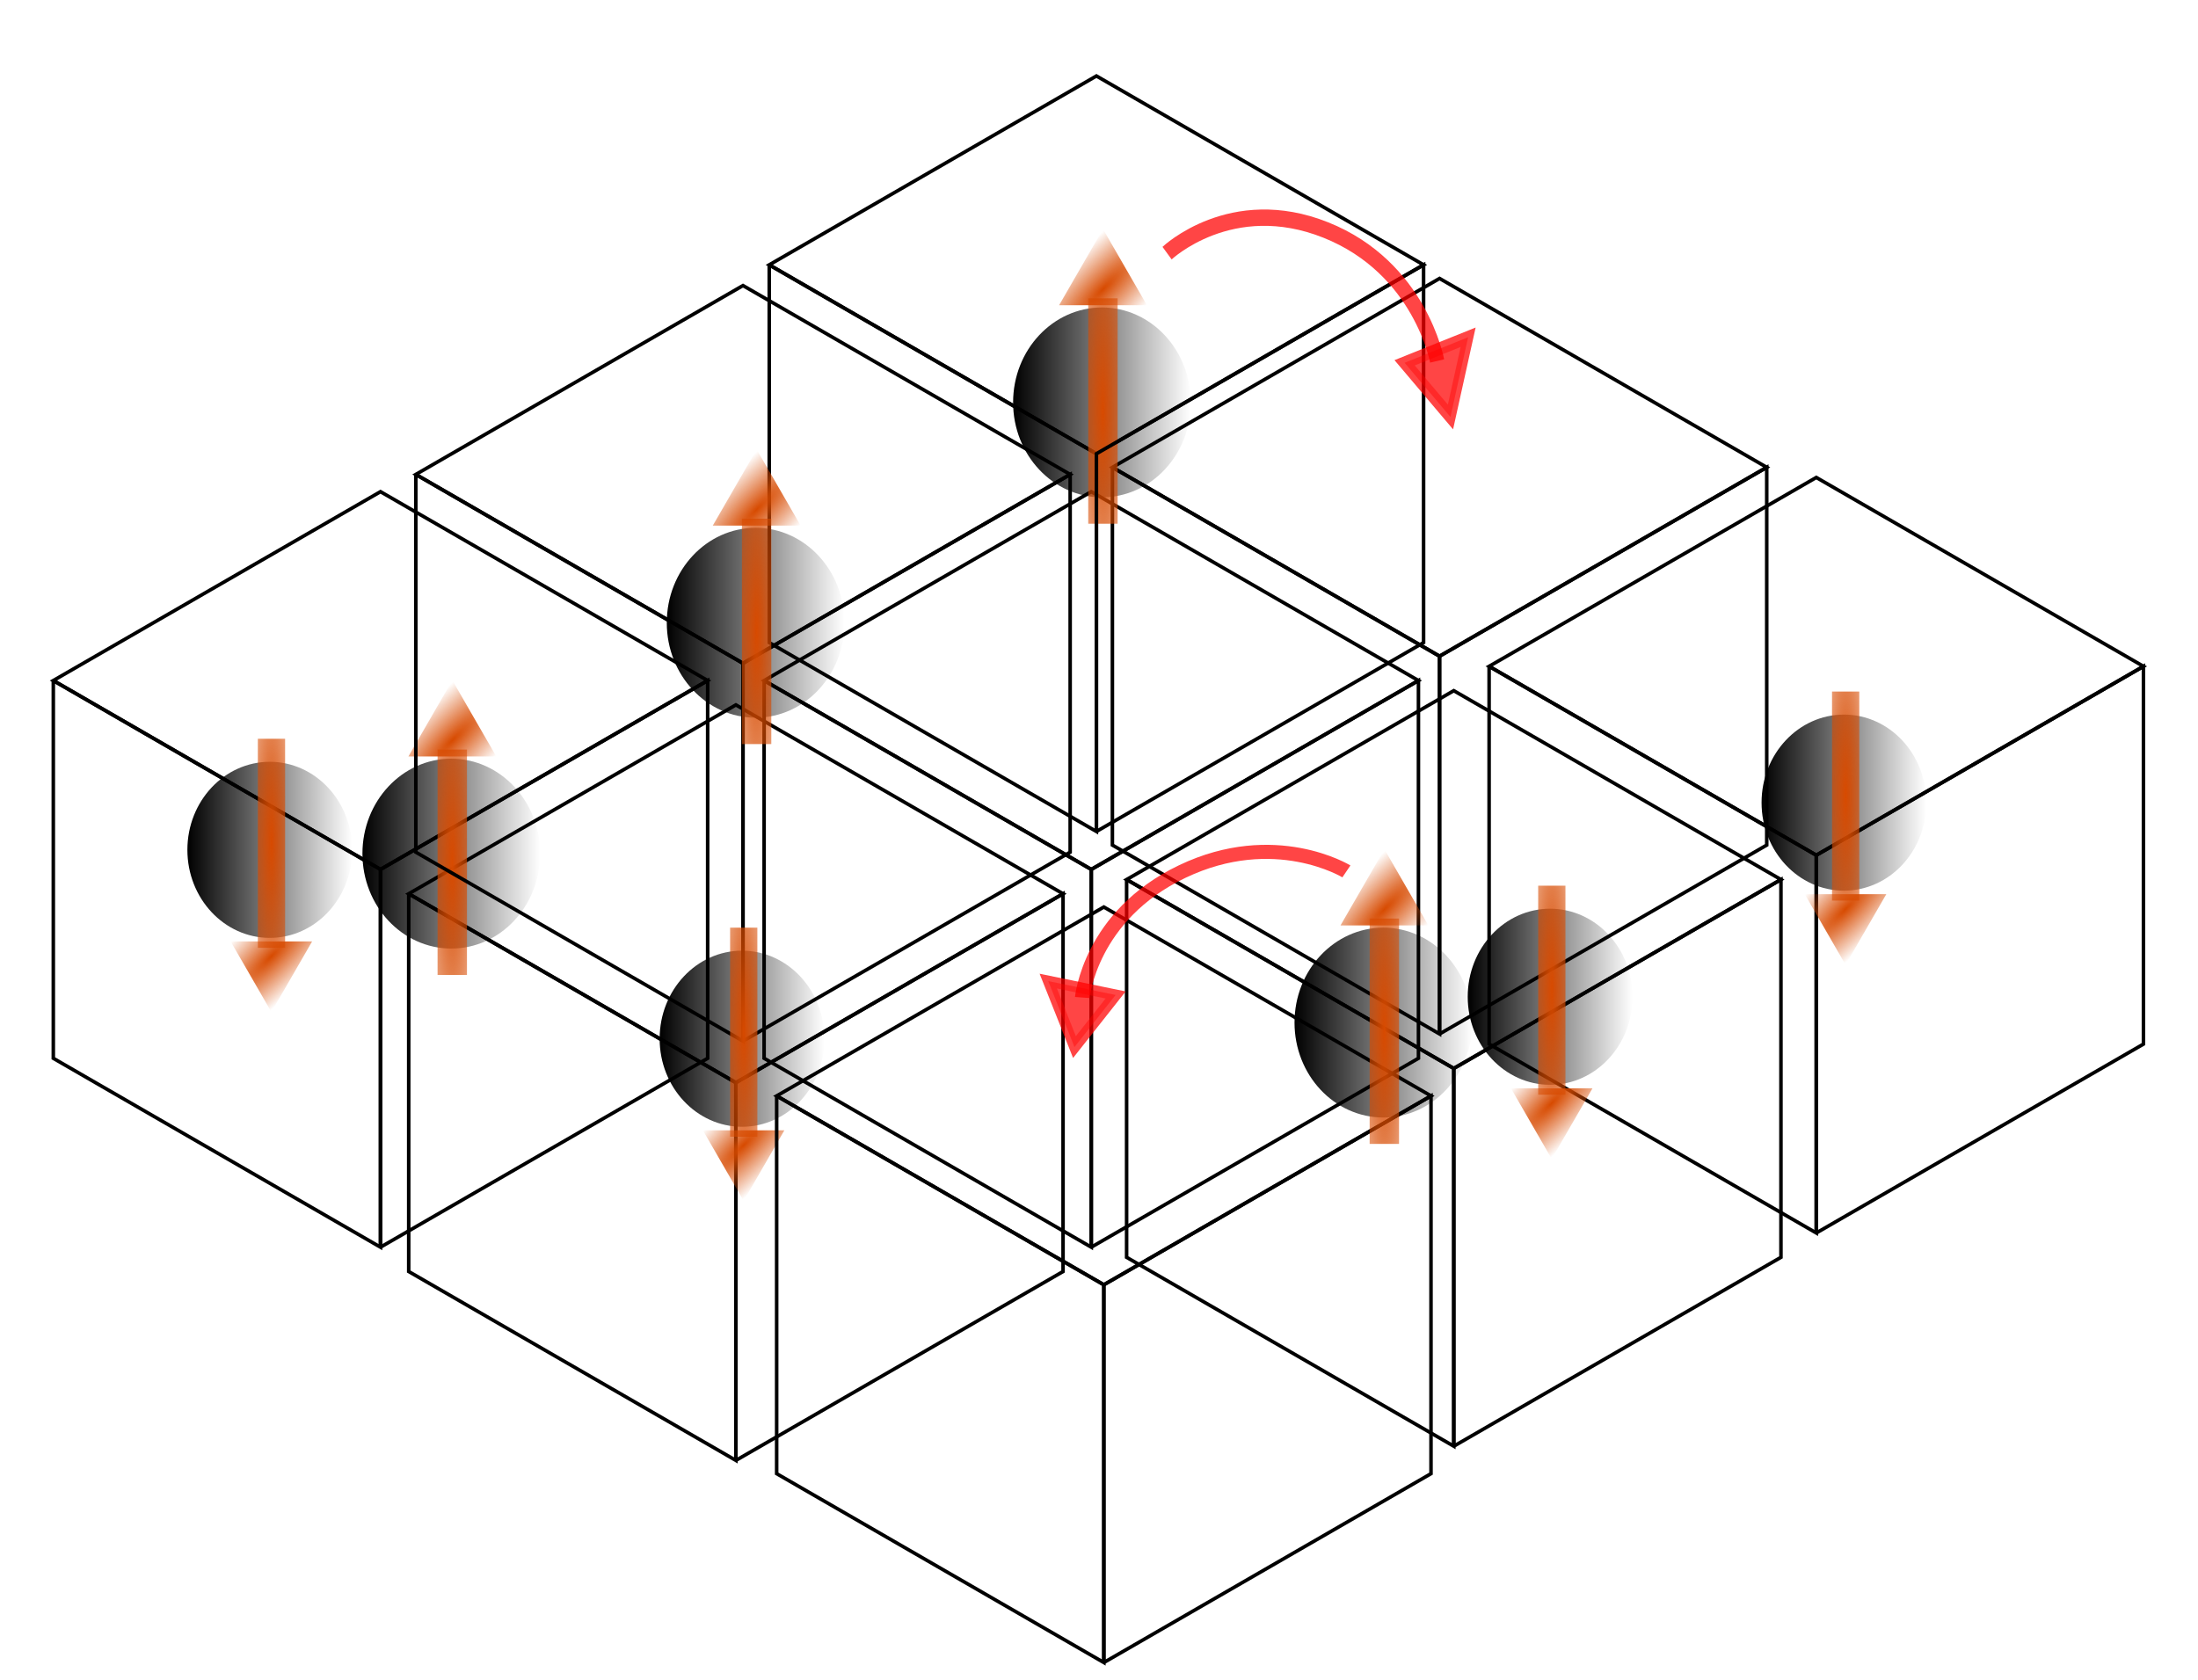 <?xml version="1.0" encoding="UTF-8" standalone="no"?>
<!-- Created with Inkscape (http://www.inkscape.org/) -->

<svg
   xmlns:dc="http://purl.org/dc/elements/1.1/"
   xmlns:cc="http://creativecommons.org/ns#"
   xmlns:rdf="http://www.w3.org/1999/02/22-rdf-syntax-ns#"
   xmlns:svg="http://www.w3.org/2000/svg"
   xmlns="http://www.w3.org/2000/svg"
   xmlns:xlink="http://www.w3.org/1999/xlink"
   xmlns:sodipodi="http://sodipodi.sourceforge.net/DTD/sodipodi-0.dtd"
   xmlns:inkscape="http://www.inkscape.org/namespaces/inkscape"
   width="174.544mm"
   height="133.407mm"
   viewBox="0 0 618.462 472.703"
   id="svg2"
   version="1.1"
   inkscape:version="0.91 r13725"
   sodipodi:docname="cubes_w_hopping.svg">
  <defs
     id="defs4">
    <linearGradient
       inkscape:collect="always"
       id="linearGradient4414">
      <stop
         style="stop-color:#d74a00;stop-opacity:1;"
         offset="0"
         id="stop4416" />
      <stop
         style="stop-color:#d74a00;stop-opacity:0;"
         offset="1"
         id="stop4418" />
    </linearGradient>
    <linearGradient
       inkscape:collect="always"
       id="linearGradient4212">
      <stop
         style="stop-color:#d74a00;stop-opacity:1;"
         offset="0"
         id="stop4214" />
      <stop
         style="stop-color:#d74a00;stop-opacity:0;"
         offset="1"
         id="stop4216" />
    </linearGradient>
    <linearGradient
       inkscape:collect="always"
       id="linearGradient4303">
      <stop
         style="stop-color:#000000;stop-opacity:1;"
         offset="0"
         id="stop4305" />
      <stop
         style="stop-color:#000000;stop-opacity:0;"
         offset="1"
         id="stop4307" />
    </linearGradient>
    <inkscape:perspective
       sodipodi:type="inkscape:persp3d"
       inkscape:vp_x="-237.74448 : 1325.7024 : 1"
       inkscape:vp_y="0 : 999.99994 : 0"
       inkscape:vp_z="2877.5343 : 1194.298 : 1"
       inkscape:persp3d-origin="208.1254 : 372.21769 : 1"
       id="perspective4279" />
    <inkscape:perspective
       sodipodi:type="inkscape:persp3d"
       inkscape:vp_x="-47.482823 : 1351.8026 : 1"
       inkscape:vp_y="0 : 999.99996 : 0"
       inkscape:vp_z="3067.796 : 1220.3982 : 1"
       inkscape:persp3d-origin="398.38706 : 398.31795 : 1"
       id="perspective4263" />
    <inkscape:perspective
       sodipodi:type="inkscape:persp3d"
       inkscape:vp_x="132.45123 : 1353.8907 : 1"
       inkscape:vp_y="0 : 999.99998 : 0"
       inkscape:vp_z="3247.73 : 1222.4863 : 1"
       inkscape:persp3d-origin="578.32117 : 400.40598 : 1"
       id="perspective4161" />
    <filter
       inkscape:collect="always"
       style="color-interpolation-filters:sRGB"
       id="filter4404"
       x="-0.057"
       width="1.114"
       y="-0.007"
       height="1.015">
      <feGaussianBlur
         inkscape:collect="always"
         stdDeviation="0.358"
         id="feGaussianBlur4406" />
    </filter>
    <filter
       inkscape:collect="always"
       style="color-interpolation-filters:sRGB"
       id="filter4876"
       x="-0.027"
       width="1.054"
       y="-0.108"
       height="1.216">
      <feGaussianBlur
         inkscape:collect="always"
         stdDeviation="1.341"
         id="feGaussianBlur4878" />
    </filter>
    <filter
       inkscape:collect="always"
       style="color-interpolation-filters:sRGB"
       id="filter4880"
       x="-0.129"
       width="1.258"
       y="-0.108"
       height="1.217">
      <feGaussianBlur
         inkscape:collect="always"
         stdDeviation="0.294"
         id="feGaussianBlur4882" />
    </filter>
    <linearGradient
       inkscape:collect="always"
       xlink:href="#linearGradient4303"
       id="linearGradient4886"
       gradientUnits="userSpaceOnUse"
       gradientTransform="matrix(3.427,0,0,3.805,56.218,-926.652)"
       x1="199.459"
       y1="374.705"
       x2="245.488"
       y2="374.705" />
    <radialGradient
       inkscape:collect="always"
       xlink:href="#linearGradient4212"
       id="radialGradient4894"
       gradientUnits="userSpaceOnUse"
       gradientTransform="matrix(2.692,0,0,23.506,-234.615,-11628.201)"
       cx="138.659"
       cy="516.678"
       fx="138.659"
       fy="516.678"
       r="8.358" />
    <radialGradient
       inkscape:collect="always"
       xlink:href="#linearGradient4414"
       id="radialGradient4896"
       gradientUnits="userSpaceOnUse"
       gradientTransform="matrix(3.665,0,0,1,-313.119,8.2447918e-7)"
       cx="117.498"
       cy="452.838"
       fx="117.498"
       fy="452.838"
       r="23.66" />
    <linearGradient
       inkscape:collect="always"
       xlink:href="#linearGradient4303"
       id="linearGradient4900"
       gradientUnits="userSpaceOnUse"
       gradientTransform="matrix(3.427,0,0,3.805,-1094.282,-949.62)"
       x1="199.459"
       y1="374.705"
       x2="245.488"
       y2="374.705" />
    <radialGradient
       inkscape:collect="always"
       xlink:href="#linearGradient4212"
       id="radialGradient4908"
       gradientUnits="userSpaceOnUse"
       gradientTransform="matrix(2.692,0,0,23.506,-234.615,-11628.201)"
       cx="138.659"
       cy="516.678"
       fx="138.659"
       fy="516.678"
       r="8.358" />
    <radialGradient
       inkscape:collect="always"
       xlink:href="#linearGradient4414"
       id="radialGradient4910"
       gradientUnits="userSpaceOnUse"
       gradientTransform="matrix(3.665,0,0,1,-313.119,8.2447828e-7)"
       cx="117.498"
       cy="452.838"
       fx="117.498"
       fy="452.838"
       r="23.66" />
    <linearGradient
       inkscape:collect="always"
       xlink:href="#linearGradient4303"
       id="linearGradient4959"
       gradientUnits="userSpaceOnUse"
       gradientTransform="matrix(3.427,0,0,3.805,56.218,-926.652)"
       x1="199.459"
       y1="374.705"
       x2="245.488"
       y2="374.705" />
    <radialGradient
       inkscape:collect="always"
       xlink:href="#linearGradient4212"
       id="radialGradient4961"
       gradientUnits="userSpaceOnUse"
       gradientTransform="matrix(2.692,0,0,23.506,-234.615,-11628.201)"
       cx="138.659"
       cy="516.678"
       fx="138.659"
       fy="516.678"
       r="8.358" />
    <radialGradient
       inkscape:collect="always"
       xlink:href="#linearGradient4414"
       id="radialGradient4963"
       gradientUnits="userSpaceOnUse"
       gradientTransform="matrix(3.665,0,0,1,-313.119,8.2447893e-7)"
       cx="117.498"
       cy="452.838"
       fx="117.498"
       fy="452.838"
       r="23.66" />
    <linearGradient
       inkscape:collect="always"
       xlink:href="#linearGradient4303"
       id="linearGradient4975"
       gradientUnits="userSpaceOnUse"
       gradientTransform="matrix(3.427,0,0,3.805,-1094.282,-949.62)"
       x1="199.459"
       y1="374.705"
       x2="245.488"
       y2="374.705" />
    <radialGradient
       inkscape:collect="always"
       xlink:href="#linearGradient4212"
       id="radialGradient4977"
       gradientUnits="userSpaceOnUse"
       gradientTransform="matrix(2.692,0,0,23.506,-234.615,-11628.201)"
       cx="138.659"
       cy="516.678"
       fx="138.659"
       fy="516.678"
       r="8.358" />
    <radialGradient
       inkscape:collect="always"
       xlink:href="#linearGradient4414"
       id="radialGradient4979"
       gradientUnits="userSpaceOnUse"
       gradientTransform="matrix(3.665,0,0,1,-313.119,8.2447795e-7)"
       cx="117.498"
       cy="452.838"
       fx="117.498"
       fy="452.838"
       r="23.66" />
    <linearGradient
       inkscape:collect="always"
       xlink:href="#linearGradient4303"
       id="linearGradient5007"
       gradientUnits="userSpaceOnUse"
       gradientTransform="matrix(3.427,0,0,3.805,56.218,-926.652)"
       x1="199.459"
       y1="374.705"
       x2="245.488"
       y2="374.705" />
    <radialGradient
       inkscape:collect="always"
       xlink:href="#linearGradient4212"
       id="radialGradient5009"
       gradientUnits="userSpaceOnUse"
       gradientTransform="matrix(2.692,0,0,23.506,-234.615,-11628.201)"
       cx="138.659"
       cy="516.678"
       fx="138.659"
       fy="516.678"
       r="8.358" />
    <radialGradient
       inkscape:collect="always"
       xlink:href="#linearGradient4414"
       id="radialGradient5011"
       gradientUnits="userSpaceOnUse"
       gradientTransform="matrix(3.665,0,0,1,-313.119,8.2447746e-7)"
       cx="117.498"
       cy="452.838"
       fx="117.498"
       fy="452.838"
       r="23.66" />
    <linearGradient
       inkscape:collect="always"
       xlink:href="#linearGradient4303"
       id="linearGradient5023"
       gradientUnits="userSpaceOnUse"
       gradientTransform="matrix(3.427,0,0,3.805,-1094.282,-949.62)"
       x1="199.459"
       y1="374.705"
       x2="245.488"
       y2="374.705" />
    <radialGradient
       inkscape:collect="always"
       xlink:href="#linearGradient4212"
       id="radialGradient5025"
       gradientUnits="userSpaceOnUse"
       gradientTransform="matrix(2.692,0,0,23.506,-234.615,-11628.201)"
       cx="138.659"
       cy="516.678"
       fx="138.659"
       fy="516.678"
       r="8.358" />
    <radialGradient
       inkscape:collect="always"
       xlink:href="#linearGradient4414"
       id="radialGradient5027"
       gradientUnits="userSpaceOnUse"
       gradientTransform="matrix(3.665,0,0,1,-313.119,8.2447828e-7)"
       cx="117.498"
       cy="452.838"
       fx="117.498"
       fy="452.838"
       r="23.66" />
    <linearGradient
       inkscape:collect="always"
       xlink:href="#linearGradient4303"
       id="linearGradient5039"
       gradientUnits="userSpaceOnUse"
       gradientTransform="matrix(3.427,0,0,3.805,-1094.282,-949.62)"
       x1="199.459"
       y1="374.705"
       x2="245.488"
       y2="374.705" />
    <radialGradient
       inkscape:collect="always"
       xlink:href="#linearGradient4212"
       id="radialGradient5041"
       gradientUnits="userSpaceOnUse"
       gradientTransform="matrix(2.692,0,0,23.506,-234.615,-11628.201)"
       cx="138.659"
       cy="516.678"
       fx="138.659"
       fy="516.678"
       r="8.358" />
    <radialGradient
       inkscape:collect="always"
       xlink:href="#linearGradient4414"
       id="radialGradient5043"
       gradientUnits="userSpaceOnUse"
       gradientTransform="matrix(3.665,0,0,1,-313.119,8.244785e-7)"
       cx="117.498"
       cy="452.838"
       fx="117.498"
       fy="452.838"
       r="23.66" />
    <linearGradient
       inkscape:collect="always"
       xlink:href="#linearGradient4303"
       id="linearGradient5055"
       gradientUnits="userSpaceOnUse"
       gradientTransform="matrix(3.427,0,0,3.805,56.218,-926.652)"
       x1="199.459"
       y1="374.705"
       x2="245.488"
       y2="374.705" />
    <radialGradient
       inkscape:collect="always"
       xlink:href="#linearGradient4212"
       id="radialGradient5057"
       gradientUnits="userSpaceOnUse"
       gradientTransform="matrix(2.692,0,0,23.506,-234.615,-11628.201)"
       cx="138.659"
       cy="516.678"
       fx="138.659"
       fy="516.678"
       r="8.358" />
    <radialGradient
       inkscape:collect="always"
       xlink:href="#linearGradient4414"
       id="radialGradient5059"
       gradientUnits="userSpaceOnUse"
       gradientTransform="matrix(3.665,0,0,1,-313.119,8.2447732e-7)"
       cx="117.498"
       cy="452.838"
       fx="117.498"
       fy="452.838"
       r="23.66" />
  </defs>
  <sodipodi:namedview
     id="base"
     pagecolor="#ffffff"
     bordercolor="#666666"
     borderopacity="1.0"
     inkscape:pageopacity="0.0"
     inkscape:pageshadow="2"
     inkscape:zoom="0.67729877"
     inkscape:cx="284.98649"
     inkscape:cy="195.89874"
     inkscape:document-units="px"
     inkscape:current-layer="layer1"
     showgrid="true"
     inkscape:window-width="1280"
     inkscape:window-height="706"
     inkscape:window-x="0"
     inkscape:window-y="1"
     inkscape:window-maximized="1"
     fit-margin-top="0"
     fit-margin-left="0"
     fit-margin-right="0"
     fit-margin-bottom="0">
    <inkscape:grid
       type="xygrid"
       id="grid4191" />
  </sodipodi:namedview>
  <g
     inkscape:label="Layer 1"
     inkscape:groupmode="layer"
     id="layer1"
     transform="translate(-121.159,103.526)">
    <path
       style="fill:#000000;fill-opacity:0;fill-rule:evenodd;stroke:#000000;stroke-width:1px;stroke-linecap:butt;stroke-linejoin:miter;stroke-opacity:1"
       d="M 438.159,143.983 530.216,197.132 622.274,143.983 530.216,90.833 Z"
       id="path4287"
       inkscape:connector-curvature="0" />
    <path
       style="fill:none;fill-rule:evenodd;stroke:#000000;stroke-width:1px;stroke-linecap:butt;stroke-linejoin:miter;stroke-opacity:1"
       d="m 438.159,143.983 0,106.299 92.058,53.15 0,-106.299 -92.058,-53.15"
       id="path4289"
       inkscape:connector-curvature="0" />
    <path
       style="fill:none;fill-rule:evenodd;stroke:#000000;stroke-width:1px;stroke-linecap:butt;stroke-linejoin:miter;stroke-opacity:1"
       d="m 530.216,303.431 92.058,-53.15 0,-106.299 -92.058,53.15 0,106.299"
       id="path4291"
       inkscape:connector-curvature="0" />
    <ellipse
       style="fill:#000000;fill-opacity:0"
       id="path4293"
       cx="520.318"
       cy="162.535"
       rx="30.686"
       ry="26.575" />
    <path
       inkscape:connector-curvature="0"
       id="path4315"
       d="M 236.159,147.983 328.216,201.132 420.274,147.983 328.216,94.833 Z"
       style="fill:#000000;fill-opacity:0;fill-rule:evenodd;stroke:#000000;stroke-width:1px;stroke-linecap:butt;stroke-linejoin:miter;stroke-opacity:1" />
    <path
       inkscape:connector-curvature="0"
       id="path4317"
       d="m 236.159,147.983 0,106.299 92.058,53.15 0,-106.299 -92.058,-53.15"
       style="fill:none;fill-rule:evenodd;stroke:#000000;stroke-width:1px;stroke-linecap:butt;stroke-linejoin:miter;stroke-opacity:1" />
    <path
       inkscape:connector-curvature="0"
       id="path4319"
       d="m 328.216,307.431 92.058,-53.15 0,-106.299 -92.058,53.15 0,106.299"
       style="fill:none;fill-rule:evenodd;stroke:#000000;stroke-width:1px;stroke-linecap:butt;stroke-linejoin:miter;stroke-opacity:1" />
    <path
       style="fill:#000000;fill-opacity:0;fill-rule:evenodd;stroke:#000000;stroke-width:1px;stroke-linecap:butt;stroke-linejoin:miter;stroke-opacity:1"
       d="M 336.159,87.983 428.216,141.132 520.274,87.983 428.216,34.833 Z"
       id="path4321"
       inkscape:connector-curvature="0" />
    <path
       style="fill:none;fill-rule:evenodd;stroke:#000000;stroke-width:1px;stroke-linecap:butt;stroke-linejoin:miter;stroke-opacity:1"
       d="m 336.159,87.983 0,106.299 92.058,53.15 0,-106.299 -92.058,-53.15"
       id="path4323"
       inkscape:connector-curvature="0" />
    <path
       style="fill:none;fill-rule:evenodd;stroke:#000000;stroke-width:1px;stroke-linecap:butt;stroke-linejoin:miter;stroke-opacity:1"
       d="m 428.216,247.431 92.058,-53.15 0,-106.299 -92.058,53.15 0,106.299"
       id="path4325"
       inkscape:connector-curvature="0" />
    <path
       inkscape:connector-curvature="0"
       id="path4327"
       d="M 136.159,87.983 228.216,141.132 320.274,87.983 228.216,34.833 Z"
       style="fill:#000000;fill-opacity:0;fill-rule:evenodd;stroke:#000000;stroke-width:1px;stroke-linecap:butt;stroke-linejoin:miter;stroke-opacity:1" />
    <path
       inkscape:connector-curvature="0"
       id="path4329"
       d="m 136.159,87.983 0,106.299 92.058,53.15 0,-106.299 -92.058,-53.15"
       style="fill:none;fill-rule:evenodd;stroke:#000000;stroke-width:1px;stroke-linecap:butt;stroke-linejoin:miter;stroke-opacity:1" />
    <path
       inkscape:connector-curvature="0"
       id="path4331"
       d="m 228.216,247.431 92.058,-53.15 0,-106.299 -92.058,53.15 0,106.299"
       style="fill:none;fill-rule:evenodd;stroke:#000000;stroke-width:1px;stroke-linecap:butt;stroke-linejoin:miter;stroke-opacity:1" />
    <path
       style="fill:#000000;fill-opacity:0;fill-rule:evenodd;stroke:#000000;stroke-width:1px;stroke-linecap:butt;stroke-linejoin:miter;stroke-opacity:1"
       d="M 238.159,29.983 330.216,83.132 422.274,29.983 330.216,-23.167 Z"
       id="path4333"
       inkscape:connector-curvature="0" />
    <g
       id="g5013"
       transform="matrix(0.317,0,0,0.317,353.371,-14.251)">
      <ellipse
         ry="84.264"
         rx="78.861"
         cy="476.131"
         cx="-331.959"
         id="ellipse5015"
         style="fill:url(#linearGradient5023);fill-opacity:1" />
      <g
         id="g5017"
         transform="matrix(1.74,0,0,1.74,-572.361,-415.241)">
        <rect
           style="opacity:1;fill:url(#radialGradient5025);fill-opacity:1;filter:url(#filter4404)"
           id="rect5019"
           width="15"
           height="115"
           x="131.159"
           y="459.178" />
        <path
           sodipodi:type="star"
           style="opacity:1;fill:url(#radialGradient5027);fill-opacity:1"
           id="path5021"
           sodipodi:sides="3"
           sodipodi:cx="121.15858"
           sodipodi:cy="449.17758"
           sodipodi:r1="28.284271"
           sodipodi:r2="14.142136"
           sodipodi:arg1="-0.78539816"
           sodipodi:arg2="0.26179939"
           inkscape:flatsided="false"
           inkscape:rounded="0"
           inkscape:randomized="0"
           d="m 141.159,429.178 -6.34,23.66 -6.34,23.66 -17.32,-17.321 -17.321,-17.321 23.66,-6.34 z"
           inkscape:transform-center-y="-9.4346305"
           transform="matrix(0.647,-0.647,0.647,0.647,-230.297,237.54)" />
      </g>
    </g>
    <path
       style="fill:none;fill-rule:evenodd;stroke:#000000;stroke-width:1px;stroke-linecap:butt;stroke-linejoin:miter;stroke-opacity:1"
       d="m 238.159,29.983 0,106.299 92.058,53.15 0,-106.299 -92.058,-53.15"
       id="path4335"
       inkscape:connector-curvature="0" />
    <path
       style="fill:none;fill-rule:evenodd;stroke:#000000;stroke-width:1px;stroke-linecap:butt;stroke-linejoin:miter;stroke-opacity:1"
       d="m 330.216,189.431 92.058,-53.15 0,-106.299 -92.058,53.15 0,106.299"
       id="path4337"
       inkscape:connector-curvature="0" />
    <path
       inkscape:connector-curvature="0"
       id="path4339"
       d="M 434.159,27.983 526.216,81.132 618.274,27.983 526.216,-25.167 Z"
       style="fill:#000000;fill-opacity:0;fill-rule:evenodd;stroke:#000000;stroke-width:1px;stroke-linecap:butt;stroke-linejoin:miter;stroke-opacity:1" />
    <path
       inkscape:connector-curvature="0"
       id="path4341"
       d="m 434.159,27.983 0,106.299 92.058,53.15 0,-106.299 -92.058,-53.15"
       style="fill:none;fill-rule:evenodd;stroke:#000000;stroke-width:1px;stroke-linecap:butt;stroke-linejoin:miter;stroke-opacity:1" />
    <path
       inkscape:connector-curvature="0"
       id="path4343"
       d="m 526.216,187.431 92.058,-53.15 0,-106.299 -92.058,53.15 0,106.299"
       style="fill:none;fill-rule:evenodd;stroke:#000000;stroke-width:1px;stroke-linecap:butt;stroke-linejoin:miter;stroke-opacity:1" />
    <path
       style="fill:#000000;fill-opacity:0;fill-rule:evenodd;stroke:#000000;stroke-width:1px;stroke-linecap:butt;stroke-linejoin:miter;stroke-opacity:1"
       d="M 540.159,83.983 632.216,137.132 724.274,83.983 632.216,30.833 Z"
       id="path4345"
       inkscape:connector-curvature="0" />
    <path
       style="fill:none;fill-rule:evenodd;stroke:#000000;stroke-width:1px;stroke-linecap:butt;stroke-linejoin:miter;stroke-opacity:1"
       d="m 540.159,83.983 0,106.299 92.058,53.15 0,-106.299 -92.058,-53.15"
       id="path4347"
       inkscape:connector-curvature="0" />
    <path
       style="fill:none;fill-rule:evenodd;stroke:#000000;stroke-width:1px;stroke-linecap:butt;stroke-linejoin:miter;stroke-opacity:1"
       d="m 632.216,243.431 92.058,-53.15 0,-106.299 -92.058,53.15 0,106.299"
       id="path4349"
       inkscape:connector-curvature="0" />
    <path
       style="fill:#000000;fill-opacity:0;fill-rule:evenodd;stroke:#000000;stroke-width:1px;stroke-linecap:butt;stroke-linejoin:miter;stroke-opacity:1"
       d="m 339.692,204.863 92.058,53.15 92.058,-53.15 -92.058,-53.15 z"
       id="path4359"
       inkscape:connector-curvature="0" />
    <g
       id="g4927"
       transform="matrix(0.294,0,0,0.294,89.301,42.039)">
      <ellipse
         ry="84.264"
         rx="78.861"
         cy="499.1"
         cx="818.54"
         id="ellipse4884"
         style="fill:url(#linearGradient4886);fill-opacity:1" />
      <g
         transform="matrix(-1.74,0,0,-1.74,1061.42,1391.856)"
         id="g4888">
        <rect
           y="459.178"
           x="131.159"
           height="115"
           width="15"
           id="rect4890"
           style="opacity:1;fill:url(#radialGradient4894);fill-opacity:1;filter:url(#filter4404)" />
        <path
           transform="matrix(0.647,-0.647,0.647,0.647,-230.297,237.54)"
           inkscape:transform-center-y="-9.4346305"
           d="m 141.159,429.178 -6.34,23.66 -6.34,23.66 -17.32,-17.321 -17.321,-17.321 23.66,-6.34 z"
           inkscape:randomized="0"
           inkscape:rounded="0"
           inkscape:flatsided="false"
           sodipodi:arg2="0.26179939"
           sodipodi:arg1="-0.78539816"
           sodipodi:r2="14.142136"
           sodipodi:r1="28.284271"
           sodipodi:cy="449.17758"
           sodipodi:cx="121.15858"
           sodipodi:sides="3"
           id="path4892"
           style="opacity:1;fill:url(#radialGradient4896);fill-opacity:1"
           sodipodi:type="star" />
      </g>
    </g>
    <path
       style="fill:none;fill-rule:evenodd;stroke:#000000;stroke-width:1px;stroke-linecap:butt;stroke-linejoin:miter;stroke-opacity:1"
       d="m 339.692,204.863 0,106.299 92.058,53.15 0,-106.299 -92.058,-53.15"
       id="path4361"
       inkscape:connector-curvature="0" />
    <path
       style="fill:none;fill-rule:evenodd;stroke:#000000;stroke-width:1px;stroke-linecap:butt;stroke-linejoin:miter;stroke-opacity:1"
       d="m 431.749,364.312 92.058,-53.15 0,-106.299 -92.058,53.15 0,106.299"
       id="path4363"
       inkscape:connector-curvature="0" />
    <path
       inkscape:connector-curvature="0"
       id="path4365"
       d="m 337.604,-28.996 92.058,53.15 92.058,-53.15 -92.058,-53.15 z"
       style="fill:#000000;fill-opacity:0;fill-rule:evenodd;stroke:#000000;stroke-width:1px;stroke-linecap:butt;stroke-linejoin:miter;stroke-opacity:1" />
    <path
       inkscape:connector-curvature="0"
       id="path4367"
       d="m 337.604,-28.996 0,106.299 92.058,53.15 0,-106.299 -92.058,-53.15"
       style="fill:none;fill-rule:evenodd;stroke:#000000;stroke-width:1px;stroke-linecap:butt;stroke-linejoin:miter;stroke-opacity:1" />
    <g
       transform="matrix(0.317,0,0,0.317,536.452,-141.226)"
       id="g4965">
      <ellipse
         style="fill:url(#linearGradient4975);fill-opacity:1"
         id="ellipse4967"
         cx="-331.959"
         cy="476.131"
         rx="78.861"
         ry="84.264" />
      <g
         transform="matrix(1.74,0,0,1.74,-572.361,-415.241)"
         id="g4969">
        <rect
           y="459.178"
           x="131.159"
           height="115"
           width="15"
           id="rect4971"
           style="opacity:1;fill:url(#radialGradient4977);fill-opacity:1;filter:url(#filter4404)" />
        <path
           transform="matrix(0.647,-0.647,0.647,0.647,-230.297,237.54)"
           inkscape:transform-center-y="-9.4346305"
           d="m 141.159,429.178 -6.34,23.66 -6.34,23.66 -17.32,-17.321 -17.321,-17.321 23.66,-6.34 z"
           inkscape:randomized="0"
           inkscape:rounded="0"
           inkscape:flatsided="false"
           sodipodi:arg2="0.26179939"
           sodipodi:arg1="-0.78539816"
           sodipodi:r2="14.142136"
           sodipodi:r1="28.284271"
           sodipodi:cy="449.17758"
           sodipodi:cx="121.15858"
           sodipodi:sides="3"
           id="path4973"
           style="opacity:1;fill:url(#radialGradient4979);fill-opacity:1"
           sodipodi:type="star" />
      </g>
    </g>
    <path
       inkscape:connector-curvature="0"
       id="path4369"
       d="m 429.661,130.453 92.058,-53.15 0,-106.299 -92.058,53.15 0,106.299"
       style="fill:none;fill-rule:evenodd;stroke:#000000;stroke-width:1px;stroke-linecap:butt;stroke-linejoin:miter;stroke-opacity:1" />
    <circle
       style="opacity:0;fill:#000000;fill-opacity:0.017"
       id="path4379"
       cx="611.739"
       cy="427.129"
       r="6.739" />
    <circle
       style="fill:#000000;fill-opacity:0"
       id="path4383"
       cx="472.946"
       cy="395.398"
       r="7.862" />
    <g
       id="g5061"
       transform="matrix(-0.622,0.297,0.302,0.593,753.201,94.853)">
      <path
         inkscape:connector-curvature="0"
         id="path4201"
         d="m 358.291,-100.468 c 0,0 17.921,-29.868 59.735,-29.868 41.815,0 59.735,29.868 59.735,29.868"
         style="opacity:0.852;fill:none;fill-rule:evenodd;stroke:#ff0000;stroke-width:5.974px;stroke-linecap:butt;stroke-linejoin:miter;stroke-opacity:1;filter:url(#filter4876)" />
      <path
         transform="matrix(-3.344,3.06,-2.747,-3.725,1456.95,-1675.585)"
         inkscape:transform-center-y="-4.575225"
         inkscape:transform-center-x="4.907366"
         d="m 385.159,-107.822 -3.116,-0.201 -3.116,-0.201 1.732,-2.598 1.732,-2.598 1.384,2.799 z"
         inkscape:randomized="0"
         inkscape:rounded="0"
         inkscape:flatsided="false"
         sodipodi:arg2="1.6352002"
         sodipodi:arg1="0.5880026"
         sodipodi:r2="1.8027756"
         sodipodi:r1="3.6055512"
         sodipodi:cy="-109.8224"
         sodipodi:cx="382.15857"
         sodipodi:sides="3"
         id="path4203"
         style="opacity:0.852;fill:#ff0000;fill-opacity:1;stroke:#ff0000;stroke-opacity:1;filter:url(#filter4880)"
         sodipodi:type="star" />
    </g>
    <g
       id="g4912"
       transform="matrix(0.317,0,0,0.317,439.006,-79.215)">
      <ellipse
         ry="84.264"
         rx="78.861"
         cy="476.131"
         cx="-331.959"
         id="ellipse4898"
         style="fill:url(#linearGradient4900);fill-opacity:1" />
      <g
         id="g4902"
         transform="matrix(1.74,0,0,1.74,-572.361,-415.241)">
        <rect
           style="opacity:1;fill:url(#radialGradient4908);fill-opacity:1;filter:url(#filter4404)"
           id="rect4904"
           width="15"
           height="115"
           x="131.159"
           y="459.178" />
        <path
           sodipodi:type="star"
           style="opacity:1;fill:url(#radialGradient4910);fill-opacity:1"
           id="path4906"
           sodipodi:sides="3"
           sodipodi:cx="121.15858"
           sodipodi:cy="449.17758"
           sodipodi:r1="28.284271"
           sodipodi:r2="14.142136"
           sodipodi:arg1="-0.78539816"
           sodipodi:arg2="0.26179939"
           inkscape:flatsided="false"
           inkscape:rounded="0"
           inkscape:randomized="0"
           d="m 141.159,429.178 -6.34,23.66 -6.34,23.66 -17.32,-17.321 -17.321,-17.321 23.66,-6.34 z"
           inkscape:transform-center-y="-9.4346305"
           transform="matrix(0.647,-0.647,0.647,0.647,-230.297,237.54)" />
      </g>
    </g>
    <g
       transform="matrix(0.294,0,0,0.294,399.356,-24.402)"
       id="g4949">
      <ellipse
         style="fill:url(#linearGradient4959);fill-opacity:1"
         id="ellipse4951"
         cx="818.54"
         cy="499.1"
         rx="78.861"
         ry="84.264" />
      <g
         id="g4953"
         transform="matrix(-1.74,0,0,-1.74,1061.42,1391.856)">
        <rect
           style="opacity:1;fill:url(#radialGradient4961);fill-opacity:1;filter:url(#filter4404)"
           id="rect4955"
           width="15"
           height="115"
           x="131.159"
           y="459.178" />
        <path
           sodipodi:type="star"
           style="opacity:1;fill:url(#radialGradient4963);fill-opacity:1"
           id="path4957"
           sodipodi:sides="3"
           sodipodi:cx="121.15858"
           sodipodi:cy="449.17758"
           sodipodi:r1="28.284271"
           sodipodi:r2="14.142136"
           sodipodi:arg1="-0.78539816"
           sodipodi:arg2="0.26179939"
           inkscape:flatsided="false"
           inkscape:rounded="0"
           inkscape:randomized="0"
           d="m 141.159,429.178 -6.34,23.66 -6.34,23.66 -17.32,-17.321 -17.321,-17.321 23.66,-6.34 z"
           inkscape:transform-center-y="-9.4346305"
           transform="matrix(0.647,-0.647,0.647,0.647,-230.297,237.54)" />
      </g>
    </g>
    <g
       transform="matrix(0.294,0,0,0.294,-43.58,-11.114)"
       id="g4997">
      <ellipse
         style="fill:url(#linearGradient5007);fill-opacity:1"
         id="ellipse4999"
         cx="818.54"
         cy="499.1"
         rx="78.861"
         ry="84.264" />
      <g
         id="g5001"
         transform="matrix(-1.74,0,0,-1.74,1061.42,1391.856)">
        <rect
           style="opacity:1;fill:url(#radialGradient5009);fill-opacity:1;filter:url(#filter4404)"
           id="rect5003"
           width="15"
           height="115"
           x="131.159"
           y="459.178" />
        <path
           sodipodi:type="star"
           style="opacity:1;fill:url(#radialGradient5011);fill-opacity:1"
           id="path5005"
           sodipodi:sides="3"
           sodipodi:cx="121.15858"
           sodipodi:cy="449.17758"
           sodipodi:r1="28.284271"
           sodipodi:r2="14.142136"
           sodipodi:arg1="-0.78539816"
           sodipodi:arg2="0.26179939"
           inkscape:flatsided="false"
           inkscape:rounded="0"
           inkscape:randomized="0"
           d="m 141.159,429.178 -6.34,23.66 -6.34,23.66 -17.32,-17.321 -17.321,-17.321 23.66,-6.34 z"
           inkscape:transform-center-y="-9.4346305"
           transform="matrix(0.647,-0.647,0.647,0.647,-230.297,237.54)" />
      </g>
    </g>
    <g
       id="g5029"
       transform="matrix(0.317,0,0,0.317,615.635,33.298)">
      <ellipse
         ry="84.264"
         rx="78.861"
         cy="476.131"
         cx="-331.959"
         id="ellipse5031"
         style="fill:url(#linearGradient5039);fill-opacity:1" />
      <g
         id="g5033"
         transform="matrix(1.74,0,0,1.74,-572.361,-415.241)">
        <rect
           style="opacity:1;fill:url(#radialGradient5041);fill-opacity:1;filter:url(#filter4404)"
           id="rect5035"
           width="15"
           height="115"
           x="131.159"
           y="459.178" />
        <path
           sodipodi:type="star"
           style="opacity:1;fill:url(#radialGradient5043);fill-opacity:1"
           id="path5037"
           sodipodi:sides="3"
           sodipodi:cx="121.15858"
           sodipodi:cy="449.17758"
           sodipodi:r1="28.284271"
           sodipodi:r2="14.142136"
           sodipodi:arg1="-0.78539816"
           sodipodi:arg2="0.26179939"
           inkscape:flatsided="false"
           inkscape:rounded="0"
           inkscape:randomized="0"
           d="m 141.159,429.178 -6.34,23.66 -6.34,23.66 -17.32,-17.321 -17.321,-17.321 23.66,-6.34 z"
           inkscape:transform-center-y="-9.4346305"
           transform="matrix(0.647,-0.647,0.647,0.647,-230.297,237.54)" />
      </g>
    </g>
    <g
       id="g5045"
       transform="matrix(0.294,0,0,0.294,316.675,30.227)">
      <ellipse
         ry="84.264"
         rx="78.861"
         cy="499.1"
         cx="818.54"
         id="ellipse5047"
         style="fill:url(#linearGradient5055);fill-opacity:1" />
      <g
         transform="matrix(-1.74,0,0,-1.74,1061.42,1391.856)"
         id="g5049">
        <rect
           y="459.178"
           x="131.159"
           height="115"
           width="15"
           id="rect5051"
           style="opacity:1;fill:url(#radialGradient5057);fill-opacity:1;filter:url(#filter4404)" />
        <path
           transform="matrix(0.647,-0.647,0.647,0.647,-230.297,237.54)"
           inkscape:transform-center-y="-9.4346305"
           d="m 141.159,429.178 -6.34,23.66 -6.34,23.66 -17.32,-17.321 -17.321,-17.321 23.66,-6.34 z"
           inkscape:randomized="0"
           inkscape:rounded="0"
           inkscape:flatsided="false"
           sodipodi:arg2="0.26179939"
           sodipodi:arg1="-0.78539816"
           sodipodi:r2="14.142136"
           sodipodi:r1="28.284271"
           sodipodi:cy="449.17758"
           sodipodi:cx="121.15858"
           sodipodi:sides="3"
           id="path5053"
           style="opacity:1;fill:url(#radialGradient5059);fill-opacity:1"
           sodipodi:type="star" />
      </g>
    </g>
    <g
       id="g5065"
       transform="matrix(0.636,0.254,-0.223,0.726,199.268,-50.357)">
      <path
         style="opacity:0.852;fill:none;fill-rule:evenodd;stroke:#ff0000;stroke-width:5.974px;stroke-linecap:butt;stroke-linejoin:miter;stroke-opacity:1;filter:url(#filter4876)"
         d="m 358.291,-100.468 c 0,0 17.921,-29.868 59.735,-29.868 41.815,0 59.735,29.868 59.735,29.868"
         id="path5067"
         inkscape:connector-curvature="0" />
      <path
         sodipodi:type="star"
         style="opacity:0.852;fill:#ff0000;fill-opacity:1;stroke:#ff0000;stroke-opacity:1;filter:url(#filter4880)"
         id="path5069"
         sodipodi:sides="3"
         sodipodi:cx="382.15857"
         sodipodi:cy="-109.8224"
         sodipodi:r1="3.6055512"
         sodipodi:r2="1.8027756"
         sodipodi:arg1="0.5880026"
         sodipodi:arg2="1.6352002"
         inkscape:flatsided="false"
         inkscape:rounded="0"
         inkscape:randomized="0"
         d="m 385.159,-107.822 -3.116,-0.201 -3.116,-0.201 1.732,-2.598 1.732,-2.598 1.384,2.799 z"
         inkscape:transform-center-x="4.907366"
         inkscape:transform-center-y="-4.575225"
         transform="matrix(-3.344,3.06,-2.747,-3.725,1456.95,-1675.585)" />
    </g>
  </g>
</svg>
